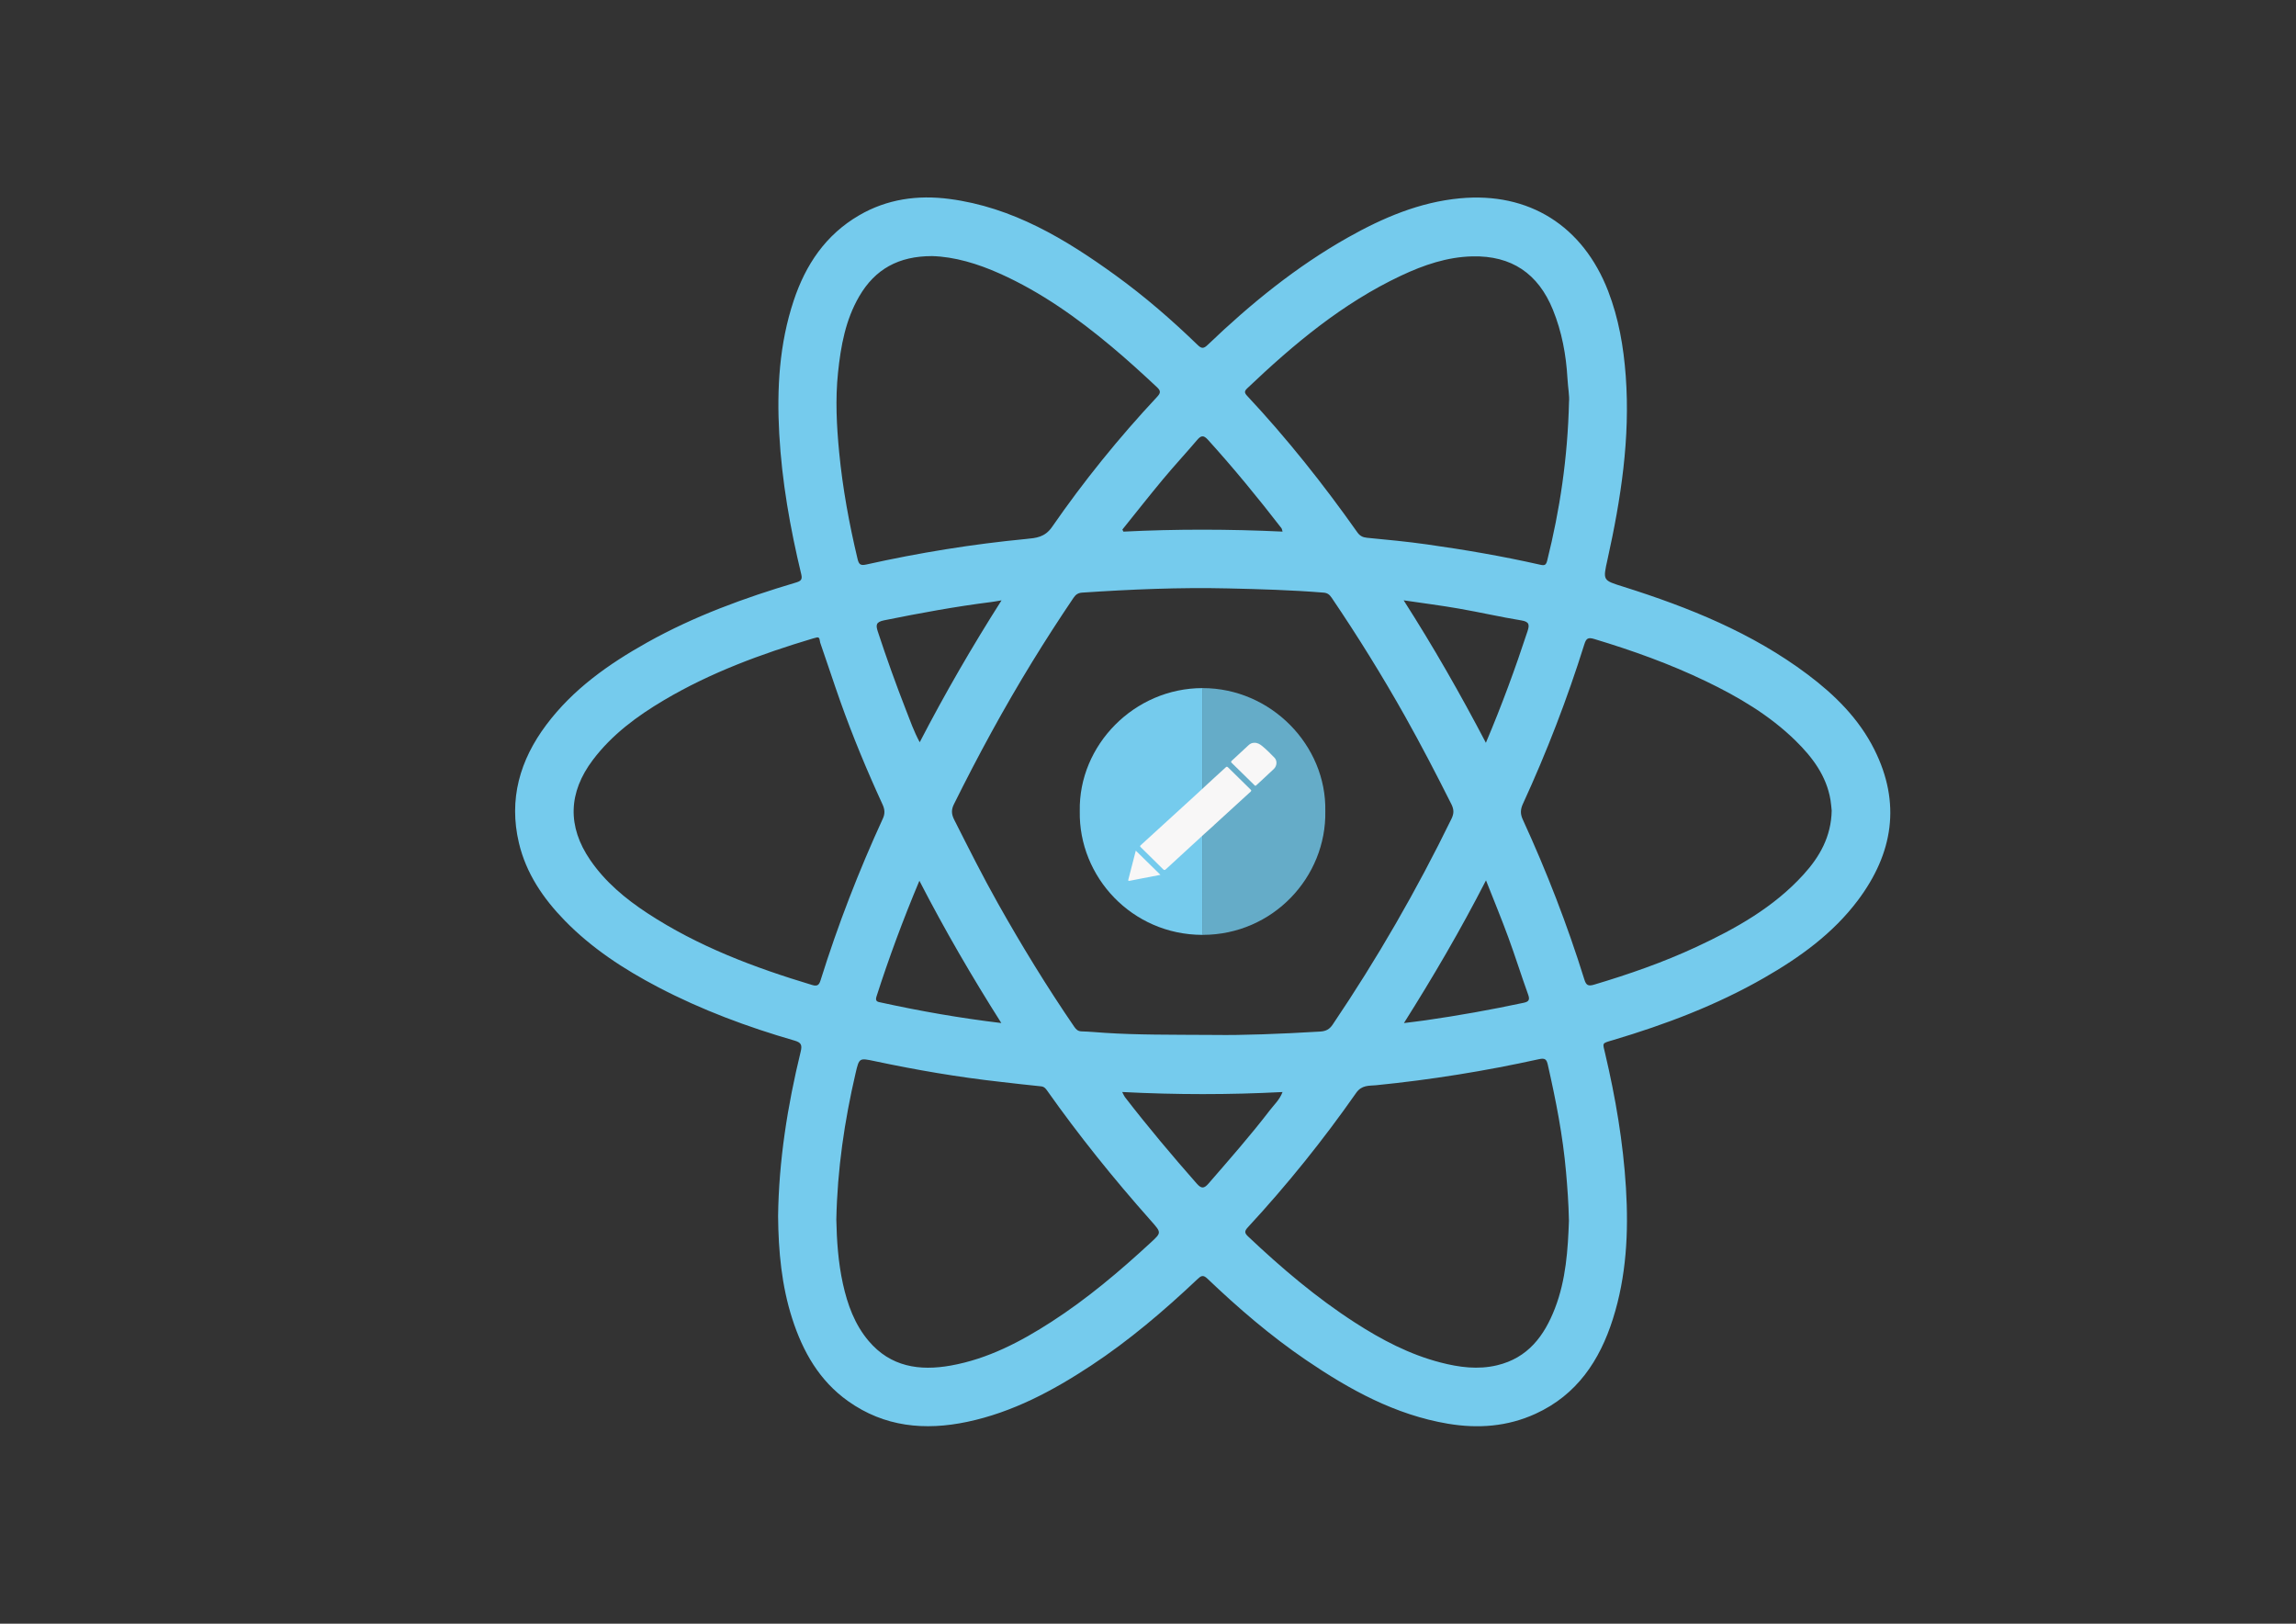 <?xml version="1.0" encoding="utf-8"?>
<!-- Generator: Adobe Illustrator 24.2.3, SVG Export Plug-In . SVG Version: 6.00 Build 0)  -->
<svg version="1.1" id="Layer_1" xmlns="http://www.w3.org/2000/svg" xmlns:xlink="http://www.w3.org/1999/xlink" x="0px" y="0px"
	 viewBox="0 0 841.89 595.28" style="enable-background:new 0 0 841.89 595.28;" xml:space="preserve">
<rect x="0" y="0" width="841.89" height="595.28" fill="#333333" stroke="none"/>
<style type="text/css">
	.st0{fill:#75CBED;}
	.st1{fill:#65ACC8;}
	.st2{fill:#F8F7F7;}
</style>
<path class="st0" d="M441.01,252.27c-25.12-0.04-45.57,20.97-45.08,45.11c-0.46,24.1,19.14,45.3,44.91,45.36c0.06,0,0.11,0,0.17,0
	V252.27z"/>
<path class="st1" d="M440.88,252.27c25.12-0.04,45.57,20.97,45.08,45.11c0.46,24.1-19.14,45.3-44.91,45.36c-0.06,0-0.11,0-0.17,0
	V252.27z"/>
<path class="st0" d="M687.27,274.77c-5.68-11.32-14.47-20-24.47-27.51c-20.32-15.25-43.5-24.58-67.48-32.14
	c-7.68-2.42-7.61-2.2-5.87-10.07c4.9-22.14,8.36-44.42,6.67-67.24c-0.79-10.67-2.58-21.08-6.45-31.1
	c-9.24-23.87-28.99-36.39-54.36-34c-14.77,1.39-28.19,7.11-40.98,14.31c-19.02,10.71-35.81,24.39-51.52,39.44
	c-1.43,1.37-2.2,1.43-3.65,0.02c-9.45-9.15-19.39-17.77-30.05-25.49c-18.48-13.38-37.83-25.04-61.03-28.06
	c-11.57-1.51-22.78,0.02-33.08,6.02c-12.26,7.14-19.6,18.11-23.97,31.26c-5.28,15.88-6.22,32.22-5.3,48.84
	c0.97,17.49,4.01,34.6,8.09,51.57c0.45,1.89-0.23,2.43-1.94,2.94c-18.89,5.61-37.34,12.33-54.6,21.99
	c-14.09,7.89-27.14,17.08-36.96,30.18c-9.7,12.94-13.84,27.28-10.04,43.32c2.64,11.15,8.9,20.33,16.77,28.41
	c9.94,10.21,21.75,17.9,34.31,24.47c15.96,8.35,32.75,14.59,50.02,19.58c2.45,0.71,2.79,1.65,2.21,4.05
	c-4.84,19.87-8.02,39.99-8.28,60.27c0.12,12.93,1.28,25.5,5.2,37.66c3.88,12.04,9.92,22.7,20.46,30.19
	c13.32,9.47,28.15,10.87,43.7,7.59c16.61-3.51,31.3-11.35,45.32-20.58c14.07-9.27,26.83-20.16,39.06-31.7
	c1.3-1.23,2.06-1.77,3.67-0.23c11.33,10.81,23.19,21.01,36.15,29.83c15.96,10.86,32.7,20.11,52.08,23.37
	c11.02,1.85,21.79,1.06,32.08-3.64c15.17-6.93,23.55-19.51,28.39-34.8c4.96-15.65,5.78-31.74,4.78-48.05
	c-1.03-16.7-3.82-33.08-7.65-49.32c-0.93-3.96-1.29-3.59,2.85-4.82c19.27-5.73,38-12.81,55.48-22.85
	c13.07-7.5,25.2-16.22,34.37-28.42C694.15,312.86,697.14,294.44,687.27,274.77z M457.36,142.34c17.02-16.19,34.93-31.19,56.4-41.29
	c8.29-3.9,16.91-6.86,26.17-7.06c14.29-0.32,24.08,6.28,29.48,19.56c3.28,8.07,4.85,16.51,5.34,25.17c0.19,3.35,0.8,6.67,0.57,8.58
	c-0.49,20.7-3.35,39.59-8,58.23c-0.42,1.67-0.98,1.87-2.55,1.51c-13.73-3.11-27.59-5.49-41.52-7.45
	c-7.29-1.03-14.64-1.73-21.97-2.43c-1.61-0.15-2.66-0.71-3.56-1.98c-12.41-17.57-25.75-34.38-40.46-50.1
	C456.2,143.94,456.3,143.34,457.36,142.34z M337.12,322.9c9.36,18.15,19.26,35.16,30.04,52.16c-15.13-1.81-29.67-4.36-44.11-7.52
	c-1.04-0.23-2.28-0.28-1.67-2.17C325.92,351.24,331.06,337.33,337.12,322.9z M332.2,260.31c-3.7-9.47-7.12-19.03-10.3-28.69
	c-0.8-2.44-0.78-3.58,2.28-4.2c13.04-2.63,26.12-5.05,39.32-6.71c1.03-0.13,2.05-0.33,3.74-0.61c-10.9,17.15-20.74,34.14-30,52.02
	C335.06,268.07,333.7,264.15,332.2,260.31z M366,331.34c-5.7-10.12-10.9-20.5-16.14-30.87c-1.01-2.01-1.07-3.63-0.08-5.62
	c8.83-17.8,18.31-35.25,28.7-52.19c4.87-7.93,9.91-15.75,15.13-23.46c0.82-1.21,1.67-1.84,3.22-1.94
	c17.81-1.18,35.64-1.96,53.48-1.54c11.69,0.27,23.38,0.6,35.05,1.55c1.46,0.12,2.2,0.8,2.95,1.9c9.53,14.07,18.48,28.49,26.81,43.3
	c5.97,10.63,11.58,21.44,17.05,32.33c0.95,1.9,1.03,3.38,0.07,5.35c-12.76,26.18-27.27,51.34-43.57,75.47
	c-1.2,1.78-2.49,2.44-4.65,2.57c-14.47,0.88-28.94,1.39-38.25,1.24c-16.99-0.1-28.8,0-40.59-0.77c-2.87-0.19-5.73-0.46-8.6-0.54
	c-1.36-0.04-2.03-0.74-2.72-1.75C383.87,361.78,374.66,346.73,366,331.34z M544.88,322.75c2.96,7.52,5.74,14.22,8.23,21.03
	c2.54,6.92,4.74,13.97,7.24,20.9c0.67,1.87,0.21,2.55-1.59,2.94c-11.97,2.56-24.02,4.71-36.14,6.45c-2.45,0.35-4.91,0.63-7.83,1
	C525.5,358.1,535.46,341.11,544.88,322.75z M544.84,272.32c-9.43-18.03-19.22-35.14-30.15-52.23c7.18,1.06,13.8,1.9,20.37,3.05
	c7.63,1.33,15.2,3.08,22.84,4.32c2.99,0.49,2.93,1.74,2.19,4.01C555.62,245.05,550.72,258.46,544.84,272.32z M438.93,161.34
	c1.4-1.65,2.34-1.95,3.98-0.13c9.46,10.44,18.39,21.33,27,32.47c0.15,0.2,0.16,0.5,0.37,1.21c-19.59-0.92-38.97-0.96-58.35,0.01
	c-0.13-0.25-0.25-0.51-0.38-0.76c4.97-6.17,9.86-12.4,14.93-18.49C430.53,170.8,434.83,166.16,438.93,161.34z M307.28,136.63
	c1.02-9.76,2.73-19.33,7.79-28.01c5.8-9.95,14.44-14.74,26.7-14.73c8.23,0.22,16.73,2.78,24.92,6.45
	c15,6.73,28.26,16.17,40.82,26.67c5.75,4.8,11.27,9.84,16.73,14.95c1.51,1.41,1.32,2.17-0.01,3.59
	c-13.97,14.95-26.83,30.82-38.46,47.63c-2.65,3.83-5.88,4.06-9.47,4.41c-19.74,1.9-39.28,5.06-58.64,9.37
	c-2.13,0.47-2.73-0.01-3.22-2.07c-3.07-12.86-5.45-25.83-6.73-39C306.77,156.14,306.26,146.39,307.28,136.63z M300.9,359.34
	c-0.51,1.64-1.09,2.38-3.04,1.79c-21.2-6.37-41.81-14.11-60.45-26.33c-8.07-5.29-15.45-11.43-20.97-19.47
	c-8.48-12.36-8.08-24.78,0.96-36.75c7.02-9.28,16.18-16.03,26.05-21.88c17.12-10.14,35.64-16.94,54.61-22.62
	c0.37-0.11,0.74-0.19,1.54-0.4c1.11-0.16,0.91,1.24,1.16,1.96c2.5,7.15,4.83,14.35,7.36,21.49c4.56,12.84,9.79,25.41,15.48,37.78
	c0.83,1.81,0.97,3.33,0.14,5.15C314.88,319.34,307.23,339.09,300.9,359.34z M421.99,455.51c-11.43,10.56-23.29,20.59-36.39,29.05
	c-11.43,7.38-23.38,13.64-36.95,16.07c-11.51,2.06-22.08,0.48-30.11-8.98c-5.15-6.06-7.8-13.4-9.48-21.06
	c-1.73-7.89-2.25-15.92-2.4-23.49c0.38-18.47,2.99-36.15,7.06-53.64c1.33-5.68,1.35-5.62,6.99-4.43c15.27,3.24,30.64,5.88,46.16,7.6
	c4.95,0.55,9.89,1.17,14.84,1.64c1.15,0.11,1.68,0.76,2.24,1.55c11.69,16.55,24.38,32.3,37.83,47.45c0.13,0.14,0.25,0.29,0.38,0.43
	C425.89,451.92,425.89,451.91,421.99,455.51z M438.78,433.88c-9.07-10.3-17.9-20.8-26.29-31.66c-0.28-0.36-0.44-0.81-1.01-1.87
	c19.86,1.02,39.13,1.03,58.8,0.01c-1.1,2.87-3.06,4.61-4.59,6.6c-7.13,9.29-14.86,18.08-22.53,26.92
	C441.47,435.84,440.49,435.83,438.78,433.88z M570.16,479.67c-3.92,10.13-9.92,18.17-21.2,20.86c-7.02,1.68-13.91,0.75-20.73-1.01
	c-11.37-2.94-21.63-8.33-31.42-14.65c-14.16-9.14-26.94-20.01-39.16-31.56c-1.35-1.27-1.38-1.97-0.08-3.37
	c14.36-15.51,27.58-31.95,39.69-49.25c2.09-2.99,4.78-2.57,7.27-2.82c20.12-2,40.05-5.21,59.79-9.56c2.27-0.5,2.79,0.13,3.23,2.06
	c2.95,12.98,5.52,26.02,6.68,39.32c0.5,5.73,0.94,11.46,1.06,17.88C574.92,458.04,574.23,469.13,570.16,479.67z M661.28,320.65
	c-10.95,12.04-24.84,19.8-39.35,26.55c-12.1,5.62-24.69,10-37.48,13.81c-2.1,0.62-2.85,0.17-3.48-1.84
	c-6.25-20.07-13.84-39.64-22.61-58.74c-0.91-1.98-0.9-3.62,0.04-5.68c8.74-19.01,16.26-38.5,22.52-58.47c0.69-2.21,1.33-2.72,3.69-2
	c13.98,4.21,27.69,9.12,40.85,15.45c11.98,5.76,23.41,12.48,32.96,21.85c6.14,6.03,11.3,12.84,12.78,21.7
	c0.24,1.41,0.32,2.85,0.44,3.92C671.45,306.73,667.24,314.11,661.28,320.65z"/>
<g>
	<path class="st2" d="M445.05,302.62c-1.09,0.98-2.19,1.95-3.27,2.94c-4.75,4.35-9.51,8.71-14.24,13.08c-0.43,0.39-0.65,0.46-1.1,0
		c-2.7-2.71-5.43-5.39-8.17-8.06c-0.3-0.3-0.3-0.44,0.01-0.72c6.55-5.97,13.08-11.94,19.62-17.92c2.49-2.28,4.96-4.57,7.43-6.86
		c1.37-1.25,2.76-2.48,4.11-3.75c0.36-0.34,0.55-0.3,0.88,0.03c2.73,2.71,5.47,5.41,8.23,8.09c0.35,0.34,0.34,0.49-0.01,0.82
		c-4.41,4.01-8.8,8.04-13.2,12.06C445.24,302.42,445.15,302.53,445.05,302.62z"/>
	<path class="st2" d="M459.95,272.32c1.14-0.03,2.06,0.52,2.87,1.19c1.62,1.33,3.09,2.81,4.53,4.31c1.03,1.08,0.91,2.97-0.28,4.11
		c-2.12,2.03-4.31,3.99-6.45,6c-0.32,0.3-0.47,0.1-0.67-0.1c-1.42-1.4-2.85-2.79-4.27-4.19c-1.32-1.3-2.64-2.61-3.98-3.89
		c-0.35-0.34-0.41-0.52,0-0.89c2.08-1.88,4.12-3.79,6.16-5.7C458.44,272.62,459.11,272.31,459.95,272.32z"/>
	<path class="st2" d="M416.47,311.86c3.03,2.98,6,5.89,9.03,8.87c-2.5,0.48-4.91,0.95-7.32,1.41c-1.3,0.25-2.6,0.51-3.91,0.77
		c-0.37,0.07-0.68,0.11-0.54-0.42C414.65,318.98,415.54,315.47,416.47,311.86z"/>
</g>
</svg>
